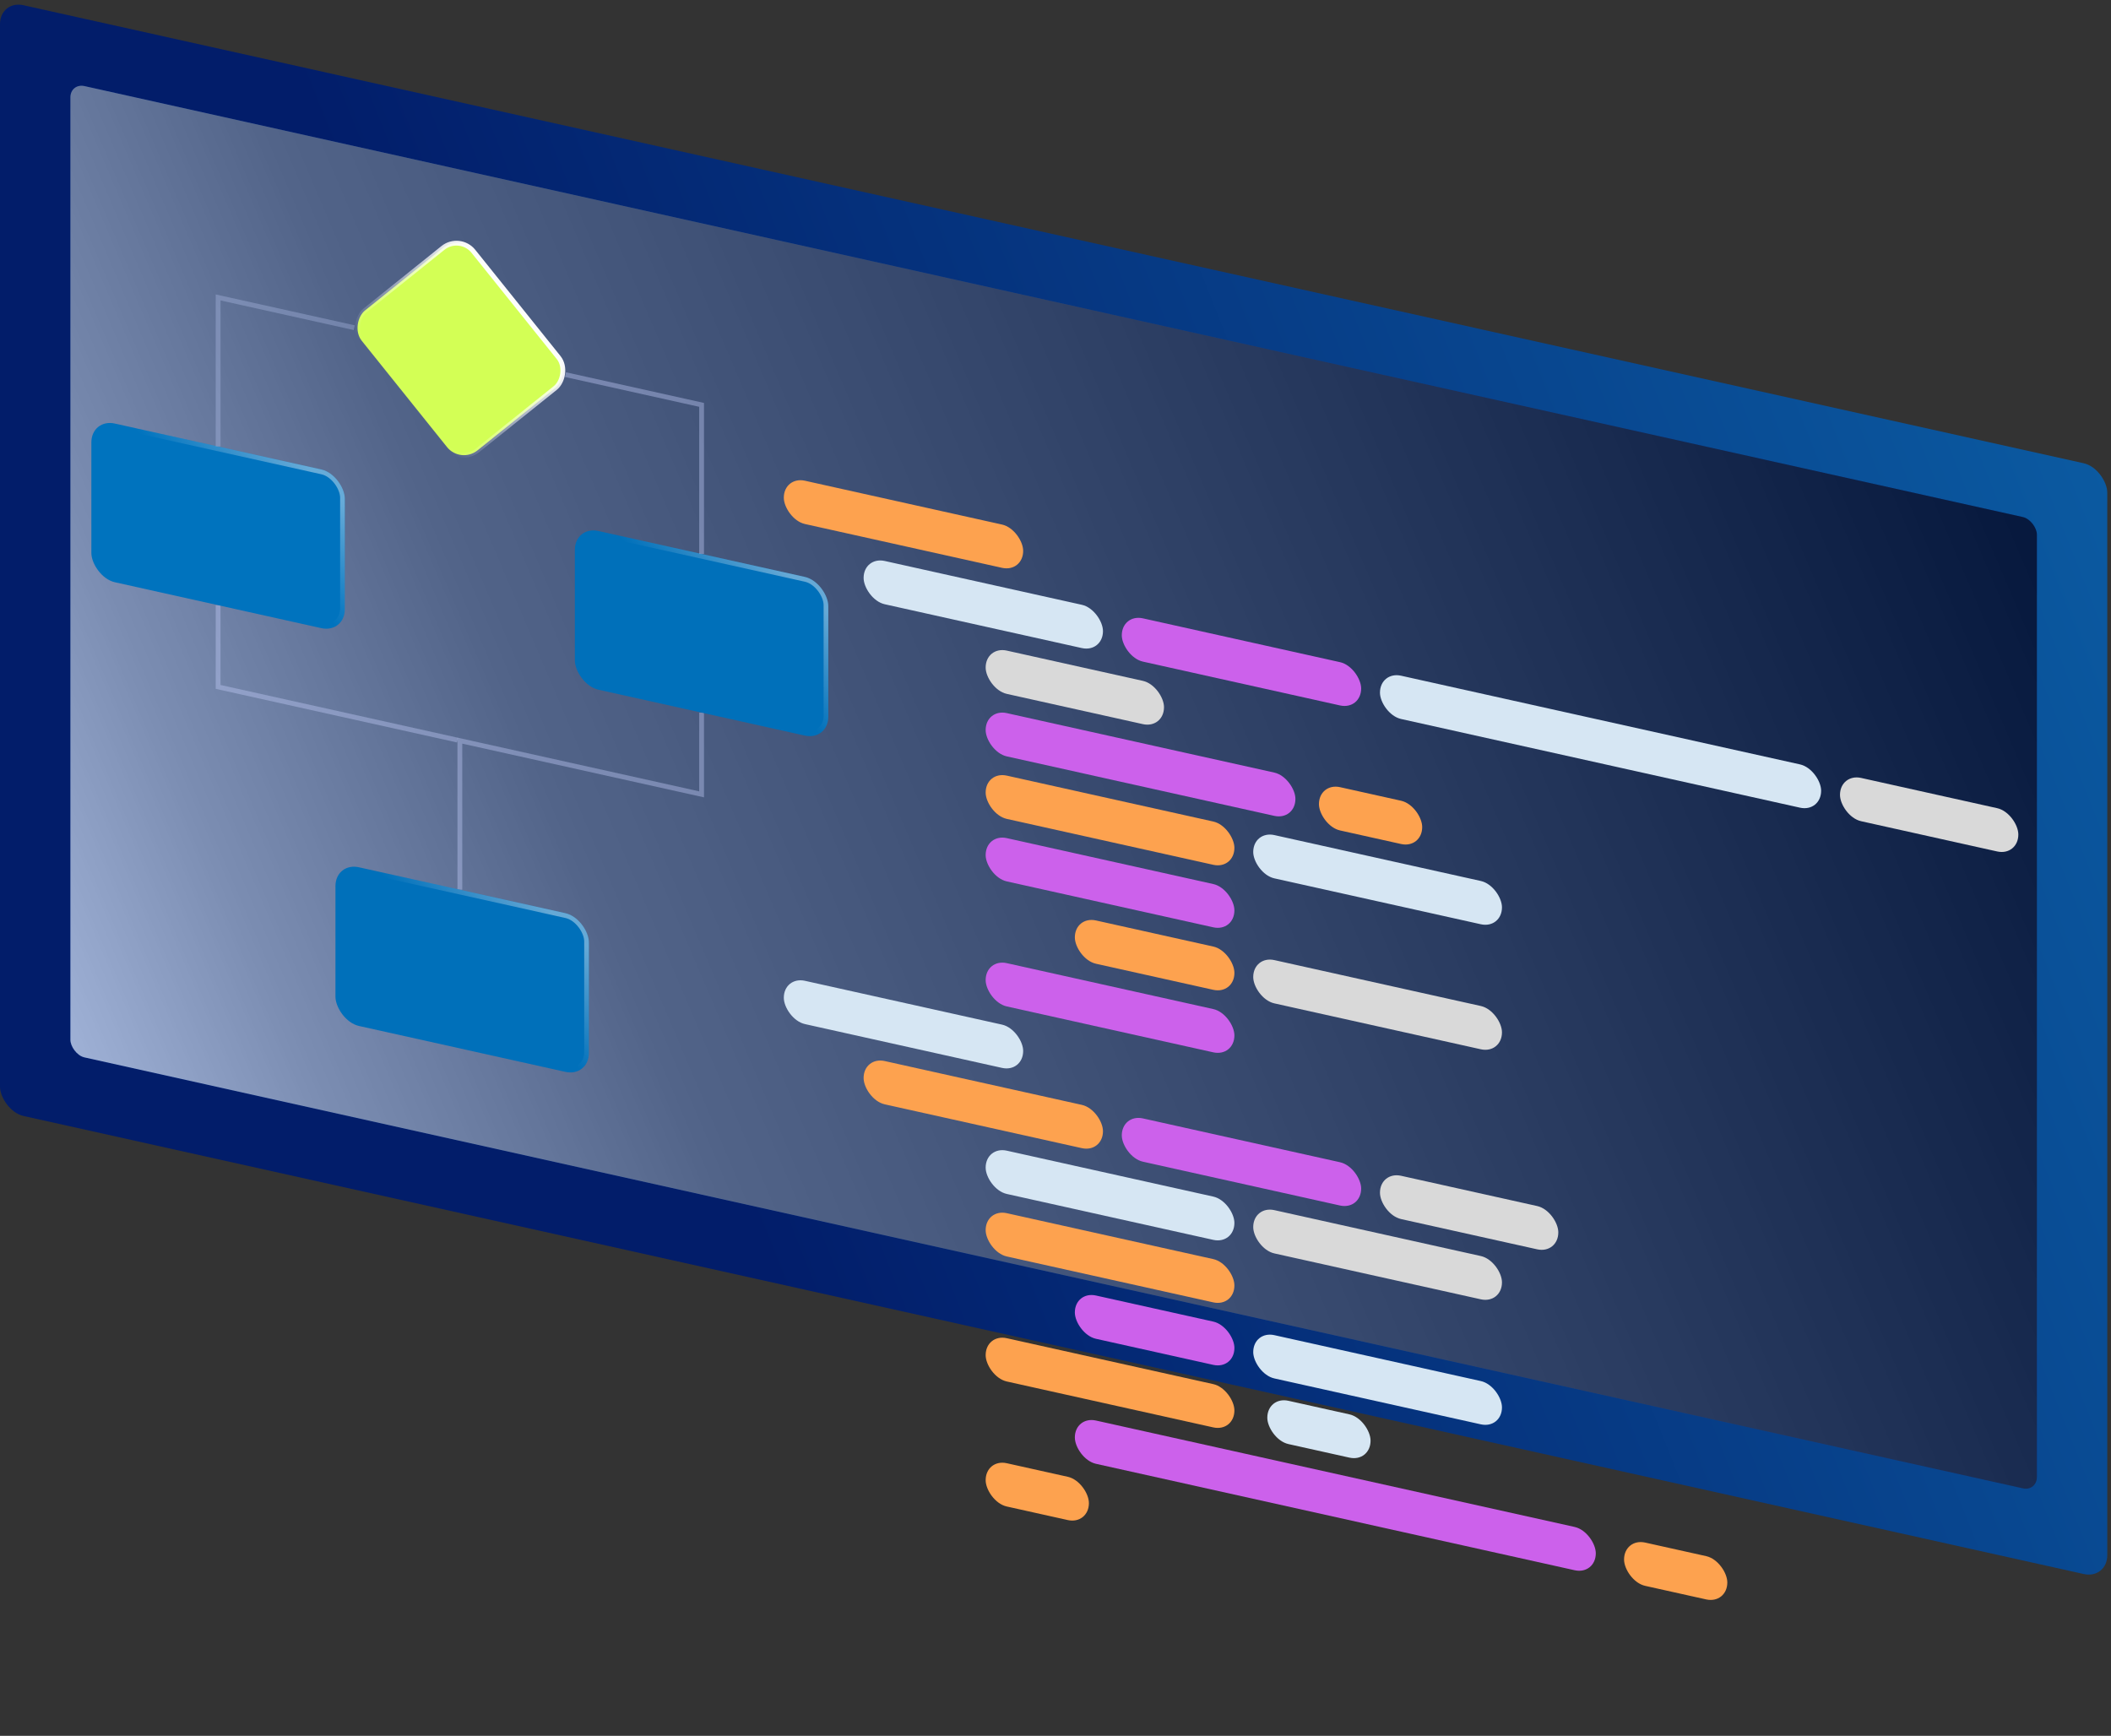 <svg width="439" height="361" viewBox="0 0 439 361" fill="none" xmlns="http://www.w3.org/2000/svg">
<rect x="0" y="0" width="439" height="361" fill="#333333" stroke="none"/>
<rect width="449" height="231" rx="5" transform="matrix(0.976 0.217 0 1 0 0)" fill="url(#paint0_linear_192_431)"/>
<rect width="419" height="202" rx="3" transform="matrix(0.976 0.217 0 1 14.643 17.254)" fill="#0E3D99"/>
<g style="mix-blend-mode:overlay" opacity="0.6">
<rect width="419" height="202" rx="3" transform="matrix(0.976 0.217 0 1 14.643 17.254)" fill="url(#paint1_linear_192_431)"/>
</g>
<path d="M145.904 148.201V165.201L95.631 154.029V185.029" stroke="#C0CCF9" stroke-opacity="0.4"/>
<path d="M45.357 125.857V142.857L95.143 153.921" stroke="#C0CCF9" stroke-opacity="0.4"/>
<rect width="54" height="33" rx="5" transform="matrix(0.976 0.217 0 1 119.547 109.344)" fill="#0070BA"/>
<rect x="0.488" y="0.608" width="53" height="32" rx="4.5" transform="matrix(0.976 0.217 0 1 119.559 109.238)" stroke="url(#paint2_linear_192_431)" stroke-opacity="0.4"/>
<rect width="54" height="33" rx="5" transform="matrix(0.976 0.217 0 1 69.762 179.28)" fill="#0070BA"/>
<rect x="0.488" y="0.608" width="53" height="32" rx="4.5" transform="matrix(0.976 0.217 0 1 69.773 179.175)" stroke="url(#paint3_linear_192_431)" stroke-opacity="0.4"/>
<rect width="54" height="33" rx="5" transform="matrix(0.976 0.217 0 1 19 87)" fill="#0073BE"/>
<rect x="0.488" y="0.608" width="53" height="32" rx="4.5" transform="matrix(0.976 0.217 0 1 19.012 86.894)" stroke="url(#paint4_linear_192_431)" stroke-opacity="0.4"/>
<path d="M117.595 77.91L145.904 84.201V115.201" stroke="#C0CCF9" stroke-opacity="0.4"/>
<path d="M73.666 68.148L45.357 61.857V92.857" stroke="#C0CCF9" stroke-opacity="0.3"/>
<rect x="95.624" y="48.748" width="37.335" height="29.751" rx="4.5" transform="rotate(51.264 95.624 48.748)" fill="#D3FF55" stroke="url(#paint5_linear_192_431)"/>
<rect width="51" height="9" rx="4.5" transform="matrix(0.976 0.217 0 1 163 99)" fill="#FDA24F"/>
<rect width="51" height="9" rx="4.5" transform="matrix(0.976 0.217 0 1 163 203)" fill="#D6E6F3"/>
<rect width="51" height="9" rx="4.5" transform="matrix(0.976 0.217 0 1 179.595 115.688)" fill="#D6E6F3"/>
<rect width="51" height="9" rx="4.5" transform="matrix(0.976 0.217 0 1 179.595 219.688)" fill="#FDA24F"/>
<rect width="51" height="9" rx="4.5" transform="matrix(0.976 0.217 0 1 233.286 127.619)" fill="#CC61EB"/>
<rect width="51" height="9" rx="4.5" transform="matrix(0.976 0.217 0 1 233.286 231.619)" fill="#CC61EB"/>
<rect width="94" height="9" rx="4.5" transform="matrix(0.976 0.217 0 1 286.976 139.55)" fill="#D6E6F3"/>
<rect width="38" height="9" rx="4.5" transform="matrix(0.976 0.217 0 1 382.642 160.809)" fill="#D9D9D9"/>
<rect width="38" height="9" rx="4.5" transform="matrix(0.976 0.217 0 1 286.976 243.55)" fill="#D9D9D9"/>
<rect width="38" height="9" rx="4.5" transform="matrix(0.976 0.217 0 1 204.976 134.328)" fill="#D9D9D9"/>
<rect width="66" height="9" rx="4.5" transform="matrix(0.976 0.217 0 1 204.976 147.328)" fill="#CC61EB"/>
<rect width="53" height="9" rx="4.5" transform="matrix(0.976 0.217 0 1 204.976 160.328)" fill="#FDA24F"/>
<rect width="53" height="9" rx="4.5" transform="matrix(0.976 0.217 0 1 204.976 238.328)" fill="#D6E6F3"/>
<rect width="53" height="9" rx="4.5" transform="matrix(0.976 0.217 0 1 204.976 173.328)" fill="#CC61EB"/>
<rect width="53" height="9" rx="4.5" transform="matrix(0.976 0.217 0 1 204.976 251.328)" fill="#FDA24F"/>
<rect width="34" height="9" rx="4.5" transform="matrix(0.976 0.217 0 1 223.523 190.45)" fill="#FDA24F"/>
<rect width="34" height="9" rx="4.5" transform="matrix(0.976 0.217 0 1 223.523 268.45)" fill="#CC61EB"/>
<rect width="53" height="9" rx="4.5" transform="matrix(0.976 0.217 0 1 260.619 198.693)" fill="#D9D9D9"/>
<rect width="53" height="9" rx="4.5" transform="matrix(0.976 0.217 0 1 260.619 276.693)" fill="#D6E6F3"/>
<rect width="53" height="9" rx="4.5" transform="matrix(0.976 0.217 0 1 204.976 199.328)" fill="#CC61EB"/>
<rect width="53" height="9" rx="4.5" transform="matrix(0.976 0.217 0 1 204.976 277.328)" fill="#FDA24F"/>
<rect width="111" height="9" rx="4.5" transform="matrix(0.976 0.217 0 1 223.523 294.45)" fill="#CC61EB"/>
<rect width="53" height="9" rx="4.5" transform="matrix(0.976 0.217 0 1 260.619 172.693)" fill="#D6E6F3"/>
<rect width="53" height="9" rx="4.5" transform="matrix(0.976 0.217 0 1 260.619 250.693)" fill="#D9D9D9"/>
<rect width="22" height="9" rx="4.5" transform="matrix(0.976 0.217 0 1 274.285 162.73)" fill="#FDA24F"/>
<rect width="22" height="9" rx="4.5" transform="matrix(0.976 0.217 0 1 263.547 290.344)" fill="#D6E6F3"/>
<rect width="22" height="9" rx="4.5" transform="matrix(0.976 0.217 0 1 337.737 319.831)" fill="#FDA24F"/>
<rect width="22" height="9" rx="4.5" transform="matrix(0.976 0.217 0 1 204.976 303.328)" fill="#FDA24F"/>
<defs>
<linearGradient id="paint0_linear_192_431" x1="126" y1="144" x2="449" y2="4.268e-06" gradientUnits="userSpaceOnUse">
<stop stop-color="#021D6A"/>
<stop offset="1" stop-color="#0B5AA1"/>
</linearGradient>
<linearGradient id="paint1_linear_192_431" x1="6.24359e-06" y1="202" x2="419" y2="1.10456e-05" gradientUnits="userSpaceOnUse">
<stop stop-color="white"/>
<stop offset="0.104" stop-color="#C4C4C4"/>
<stop offset="0.271" stop-color="#7E7E7E"/>
<stop offset="1"/>
</linearGradient>
<linearGradient id="paint2_linear_192_431" x1="45.5" y1="-1.10695e-06" x2="32.5" y2="17.5" gradientUnits="userSpaceOnUse">
<stop stop-color="white"/>
<stop offset="1" stop-color="white" stop-opacity="0"/>
</linearGradient>
<linearGradient id="paint3_linear_192_431" x1="45.5" y1="-1.10695e-06" x2="32.5" y2="17.5" gradientUnits="userSpaceOnUse">
<stop stop-color="white"/>
<stop offset="1" stop-color="white" stop-opacity="0"/>
</linearGradient>
<linearGradient id="paint4_linear_192_431" x1="45.5" y1="-1.10695e-06" x2="32.5" y2="17.5" gradientUnits="userSpaceOnUse">
<stop stop-color="white"/>
<stop offset="1" stop-color="white" stop-opacity="0"/>
</linearGradient>
<linearGradient id="paint5_linear_192_431" x1="114.869" y1="48.045" x2="114.869" y2="78.796" gradientUnits="userSpaceOnUse">
<stop stop-color="white"/>
<stop offset="1" stop-color="white" stop-opacity="0"/>
</linearGradient>
</defs>
</svg>

